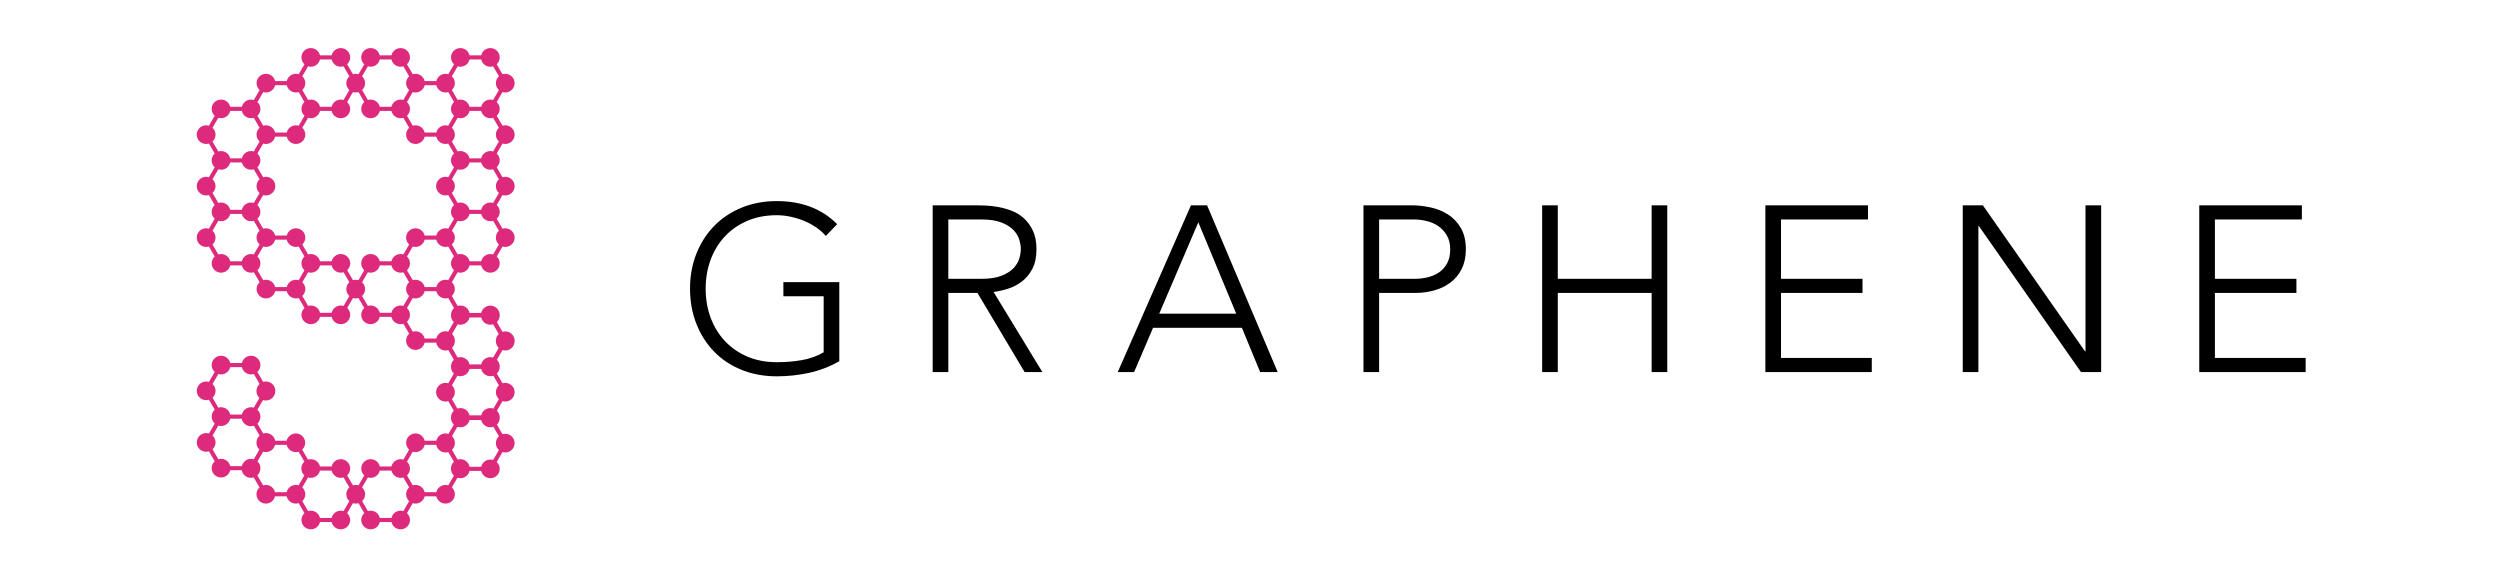 <?xml version="1.0" encoding="UTF-8"?>
<!DOCTYPE svg PUBLIC "-//W3C//DTD SVG 1.1//EN" "http://www.w3.org/Graphics/SVG/1.1/DTD/svg11.dtd">
<svg version="1.1" xmlns="http://www.w3.org/2000/svg" xmlns:xlink="http://www.w3.org/1999/xlink" x="0" y="0" width="519.48" height="119.48" viewBox="0, 0, 519.48, 119.48">
  <g id="Background">
    <rect x="0" y="0" width="519.48" height="119.48" fill="#FFFFFF"/>
  </g>
  <g id="Layer_1">
    <path d="M0,-0 L519.48,-0 L519.48,119.48 L0,119.48 z" fill="#FFFFFF"/>
    <path d="M174.402,75.066 C172.366,76.207 170.26,77.013 168.074,77.487 C165.889,77.96 163.669,78.197 161.402,78.197 C158.745,78.197 156.307,77.745 154.092,76.851 C151.874,75.953 149.979,74.701 148.404,73.081 C146.829,71.469 145.596,69.541 144.711,67.307 C143.825,65.073 143.381,62.635 143.381,59.99 C143.381,57.344 143.825,54.916 144.711,52.697 C145.596,50.478 146.829,48.562 148.404,46.947 C149.979,45.333 151.874,44.068 154.092,43.156 C156.307,42.243 158.745,41.785 161.402,41.785 C166.591,41.785 170.776,43.382 173.958,46.58 L171.594,49.028 C171.071,48.407 170.421,47.828 169.649,47.288 C168.878,46.753 168.042,46.297 167.139,45.919 C166.236,45.545 165.294,45.249 164.307,45.039 C163.324,44.827 162.354,44.719 161.402,44.719 C159.137,44.719 157.093,45.111 155.273,45.895 C153.45,46.679 151.899,47.754 150.619,49.127 C149.339,50.495 148.355,52.112 147.663,53.971 C146.973,55.833 146.631,57.835 146.631,59.99 C146.631,62.144 146.973,64.154 147.663,66.008 C148.355,67.869 149.339,69.486 150.619,70.855 C151.899,72.225 153.45,73.3 155.273,74.087 C157.093,74.871 159.137,75.26 161.402,75.26 C163.275,75.26 165.028,75.115 166.67,74.819 C168.312,74.528 169.806,73.986 171.15,73.207 L171.15,61.555 L162.781,61.555 L162.781,58.621 L174.402,58.621 L174.402,75.066 z M197.052,57.935 L203.945,57.935 C205.652,57.935 207.038,57.726 208.107,57.299 C209.171,56.875 210,56.352 210.59,55.731 C211.183,55.11 211.585,54.442 211.798,53.724 C212.012,53.007 212.118,52.356 212.118,51.769 C212.118,51.18 212.012,50.526 211.798,49.812 C211.585,49.094 211.183,48.423 210.59,47.802 C210,47.186 209.171,46.663 208.107,46.237 C207.038,45.815 205.652,45.601 203.945,45.601 L197.052,45.601 L197.052,57.935 z M193.802,42.664 L202.96,42.664 C203.419,42.664 204.044,42.682 204.831,42.714 C205.619,42.748 206.473,42.844 207.393,43.007 C208.311,43.17 209.246,43.433 210.198,43.791 C211.151,44.151 212.004,44.674 212.761,45.356 C213.512,46.042 214.137,46.907 214.631,47.95 C215.122,48.993 215.368,50.268 215.368,51.769 C215.368,53.431 215.082,54.804 214.507,55.881 C213.931,56.956 213.212,57.829 212.341,58.497 C211.468,59.165 210.511,59.663 209.459,59.989 C208.407,60.317 207.408,60.543 206.458,60.674 L216.6,77.316 L212.907,77.316 L203.109,60.869 L197.052,60.869 L197.052,77.316 L193.802,77.316 L193.802,42.664 z M249.001,46.19 L240.878,65.181 L256.879,65.181 L249.001,46.19 z M247.473,42.664 L250.822,42.664 L265.496,77.316 L261.853,77.316 L258.06,68.117 L239.595,68.117 L235.656,77.316 L232.258,77.316 L247.473,42.664 z M286.57,57.935 L293.955,57.935 C294.875,57.935 295.778,57.829 296.663,57.617 C297.549,57.405 298.34,57.062 299.027,56.589 C299.717,56.116 300.275,55.489 300.702,54.705 C301.128,53.921 301.342,52.96 301.342,51.818 C301.342,50.709 301.121,49.762 300.677,48.978 C300.235,48.197 299.66,47.553 298.955,47.045 C298.248,46.54 297.435,46.173 296.515,45.943 C295.597,45.714 294.677,45.601 293.759,45.601 L286.57,45.601 L286.57,57.935 z M283.319,42.664 L293.364,42.664 C294.58,42.664 295.85,42.805 297.182,43.083 C298.511,43.357 299.724,43.84 300.826,44.526 C301.922,45.209 302.827,46.15 303.532,47.341 C304.239,48.532 304.593,50.026 304.593,51.818 C304.593,53.381 304.303,54.737 303.73,55.881 C303.157,57.023 302.383,57.96 301.416,58.692 C300.446,59.429 299.332,59.974 298.067,60.334 C296.802,60.691 295.483,60.869 294.104,60.869 L286.57,60.869 L286.57,77.316 L283.319,77.316 L283.319,42.664 z M320.447,42.665 L323.696,42.665 L323.696,57.936 L343.195,57.936 L343.195,42.665 L346.444,42.665 L346.444,77.316 L343.195,77.316 L343.195,60.869 L323.696,60.869 L323.696,77.316 L320.447,77.316 z M366.829,42.665 L388.154,42.665 L388.154,45.599 L370.079,45.599 L370.079,57.936 L387.015,57.936 L387.015,60.869 L370.079,60.869 L370.079,74.38 L388.94,74.38 L388.94,77.316 L366.829,77.316 z M407.844,42.665 L412.029,42.665 L433.254,73.012 L433.351,73.012 L433.351,42.665 L436.6,42.665 L436.6,77.316 L432.416,77.316 L411.195,46.972 L411.094,46.972 L411.094,77.316 L407.844,77.316 z M456.989,42.665 L478.311,42.665 L478.311,45.599 L460.238,45.599 L460.238,57.936 L477.177,57.936 L477.177,60.869 L460.238,60.869 L460.238,74.38 L479.097,74.38 L479.097,77.316 L456.989,77.316 z" fill="#000000"/>
    <path d="M103.669,90.656 C103.282,91.011 103.039,91.517 103.039,92.081 C103.039,92.646 103.282,93.151 103.669,93.506 L102.466,95.577 C102.284,95.523 102.091,95.491 101.89,95.491 C100.962,95.491 100.186,96.137 99.99,97.002 L97.579,97.002 C97.413,96.1 96.619,95.414 95.662,95.414 C95.463,95.414 95.272,95.444 95.091,95.501 L93.915,93.477 C94.285,93.124 94.516,92.628 94.516,92.081 L94.516,92.042 L94.516,92.005 C94.516,91.457 94.287,90.962 93.918,90.609 L95.039,88.681 C95.235,88.748 95.446,88.785 95.662,88.785 C96.592,88.785 97.366,88.139 97.564,87.276 L99.99,87.276 C100.186,88.139 100.962,88.785 101.89,88.785 C102.111,88.785 102.324,88.748 102.523,88.681 L103.669,90.656 z M44.162,79.791 L45.368,77.715 C45.546,77.769 45.737,77.801 45.936,77.801 C46.863,77.801 47.64,77.156 47.836,76.29 L50.262,76.29 C50.458,77.156 51.234,77.801 52.162,77.801 C52.363,77.801 52.556,77.769 52.737,77.715 L53.94,79.786 C53.675,80.028 53.479,80.343 53.382,80.698 C53.323,80.883 53.29,81.08 53.29,81.285 C53.29,81.842 53.528,82.343 53.905,82.695 L52.737,84.707 C52.556,84.653 52.363,84.621 52.162,84.621 C51.266,84.621 50.51,85.227 50.284,86.048 C50.274,86.075 50.269,86.103 50.262,86.132 L47.836,86.132 C47.64,85.267 46.863,84.621 45.936,84.621 C45.737,84.621 45.546,84.65 45.368,84.705 L44.162,82.634 C44.547,82.279 44.79,81.773 44.79,81.211 C44.79,80.649 44.547,80.144 44.162,79.791 z M45.936,95.34 C45.737,95.34 45.546,95.373 45.368,95.427 L44.162,93.353 C44.547,92.998 44.79,92.493 44.79,91.931 C44.79,91.369 44.547,90.863 44.162,90.511 L45.368,88.437 C45.546,88.492 45.737,88.521 45.936,88.521 C46.863,88.521 47.64,87.875 47.836,87.01 L50.229,87.01 C50.406,87.9 51.197,88.573 52.144,88.573 C52.358,88.573 52.566,88.536 52.759,88.472 L53.94,90.506 C53.675,90.75 53.479,91.063 53.382,91.418 C53.323,91.603 53.29,91.8 53.29,92.005 C53.29,92.562 53.528,93.062 53.905,93.417 L52.737,95.429 C52.556,95.373 52.363,95.34 52.162,95.34 C51.264,95.34 50.51,95.947 50.284,96.768 C50.274,96.795 50.269,96.822 50.262,96.852 L47.836,96.852 C47.64,95.989 46.863,95.34 45.936,95.34 z M55.24,100.764 C55.042,100.764 54.851,100.794 54.672,100.848 L53.466,98.775 C53.729,98.533 53.925,98.22 54.022,97.865 C54.082,97.683 54.114,97.485 54.114,97.281 C54.114,96.726 53.878,96.226 53.501,95.873 L54.672,93.859 C54.851,93.913 55.042,93.943 55.24,93.943 C56.138,93.943 56.894,93.339 57.12,92.518 C57.128,92.49 57.135,92.461 57.142,92.434 L59.566,92.434 C59.764,93.297 60.538,93.943 61.468,93.943 C61.667,93.943 61.86,93.913 62.044,93.856 L63.247,95.927 C62.857,96.282 62.614,96.79 62.614,97.352 C62.614,97.917 62.857,98.425 63.247,98.777 L62.046,100.846 C61.868,100.794 61.682,100.764 61.488,100.764 L61.468,100.764 C60.538,100.764 59.762,101.41 59.566,102.273 L57.142,102.273 C56.944,101.41 56.17,100.764 55.24,100.764 z M70.812,106.114 C69.882,106.114 69.108,106.76 68.91,107.623 L66.486,107.623 C66.29,106.76 65.514,106.114 64.584,106.114 C64.388,106.114 64.194,106.144 64.016,106.198 L62.81,104.122 C63.197,103.77 63.438,103.264 63.438,102.702 C63.438,102.14 63.197,101.637 62.81,101.282 L64.013,99.211 C64.187,99.263 64.373,99.293 64.564,99.293 C64.569,99.293 64.571,99.29 64.574,99.29 C64.579,99.29 64.581,99.293 64.584,99.293 C65.514,99.293 66.29,98.647 66.486,97.784 L68.91,97.784 C69.108,98.647 69.882,99.293 70.812,99.293 C71.011,99.293 71.207,99.263 71.388,99.206 L72.591,101.277 C72.204,101.632 71.958,102.138 71.958,102.702 C71.958,103.267 72.204,103.775 72.591,104.127 L71.388,106.201 C71.207,106.144 71.011,106.114 70.812,106.114 z M83.242,106.114 C82.312,106.114 81.538,106.76 81.342,107.623 L78.916,107.623 C78.718,106.76 77.941,106.114 77.013,106.114 C76.815,106.114 76.624,106.144 76.445,106.198 L75.24,104.122 C75.624,103.77 75.868,103.264 75.868,102.702 C75.868,102.14 75.624,101.637 75.24,101.282 L76.445,99.209 C76.624,99.263 76.815,99.293 77.013,99.293 C77.941,99.293 78.718,98.647 78.916,97.784 L81.342,97.784 C81.538,98.647 82.312,99.293 83.242,99.293 C83.44,99.293 83.634,99.263 83.817,99.206 L85.018,101.277 C84.633,101.632 84.388,102.138 84.388,102.702 C84.388,103.267 84.633,103.775 85.018,104.127 L83.817,106.201 C83.634,106.144 83.44,106.114 83.242,106.114 z M92.566,100.764 C91.636,100.764 90.862,101.41 90.663,102.273 L88.24,102.273 C88.044,101.41 87.268,100.764 86.338,100.764 C86.142,100.764 85.948,100.794 85.77,100.848 L84.564,98.775 C84.951,98.42 85.192,97.914 85.192,97.352 C85.192,96.79 84.948,96.287 84.564,95.932 L85.77,93.859 C85.948,93.913 86.142,93.943 86.338,93.943 C87.268,93.943 88.044,93.297 88.24,92.434 L90.649,92.434 C90.815,93.336 91.611,94.019 92.566,94.019 C92.767,94.019 92.96,93.989 93.144,93.933 L94.317,95.952 C93.945,96.307 93.712,96.802 93.712,97.352 C93.712,97.367 93.714,97.379 93.714,97.392 C93.714,97.404 93.712,97.416 93.712,97.431 C93.712,97.981 93.945,98.476 94.315,98.829 L93.141,100.851 C92.96,100.794 92.764,100.764 92.566,100.764 z M101.89,31.387 C100.962,31.387 100.186,32.033 99.99,32.896 L97.564,32.896 C97.368,32.033 96.592,31.387 95.662,31.387 C95.466,31.387 95.275,31.417 95.094,31.471 L93.891,29.398 C94.273,29.043 94.516,28.54 94.516,27.978 C94.516,27.416 94.273,26.91 93.891,26.555 L95.094,24.482 C95.275,24.536 95.466,24.566 95.662,24.566 C96.592,24.566 97.368,23.92 97.564,23.057 L99.99,23.057 C100.186,23.92 100.962,24.566 101.89,24.566 C102.091,24.566 102.284,24.536 102.466,24.479 L103.669,26.553 C103.282,26.905 103.039,27.413 103.039,27.978 C103.039,28.54 103.282,29.048 103.669,29.4 L102.466,31.474 C102.284,31.417 102.091,31.387 101.89,31.387 z M92.561,58.135 C91.633,58.135 90.857,58.778 90.661,59.644 L88.235,59.644 C88.039,58.778 87.263,58.135 86.335,58.135 L86.333,58.135 C86.134,58.135 85.946,58.162 85.765,58.216 L84.562,56.143 C84.946,55.79 85.189,55.285 85.189,54.723 C85.189,54.161 84.946,53.655 84.562,53.303 L85.767,51.227 C85.946,51.283 86.137,51.31 86.335,51.31 C87.263,51.31 88.039,50.667 88.235,49.802 L90.661,49.802 C90.857,50.667 91.633,51.31 92.561,51.31 L92.566,51.31 C92.764,51.31 92.958,51.281 93.137,51.227 L94.34,53.298 C93.953,53.653 93.71,54.158 93.71,54.723 C93.71,55.287 93.953,55.793 94.34,56.148 L93.137,58.219 C92.955,58.164 92.762,58.135 92.561,58.135 z M92.566,19.216 C92.764,19.216 92.96,19.186 93.141,19.129 L94.344,21.203 C93.958,21.555 93.712,22.063 93.712,22.628 C93.712,23.192 93.955,23.698 94.344,24.053 L93.141,26.124 C92.96,26.067 92.764,26.037 92.566,26.037 C91.636,26.037 90.862,26.683 90.663,27.546 L88.24,27.546 C88.044,26.683 87.268,26.037 86.338,26.037 C86.142,26.037 85.948,26.067 85.77,26.121 L84.564,24.048 C84.951,23.693 85.192,23.19 85.192,22.628 C85.192,22.066 84.948,21.56 84.564,21.208 L85.77,19.132 C85.948,19.186 86.139,19.216 86.335,19.216 L86.338,19.216 C87.268,19.216 88.044,18.57 88.24,17.707 L90.663,17.707 C90.862,18.57 91.636,19.216 92.566,19.216 z M94.347,34.753 L93.144,36.824 C92.96,36.767 92.767,36.735 92.566,36.735 C91.489,36.735 90.616,37.603 90.616,38.675 C90.616,39.745 91.489,40.613 92.566,40.613 C92.767,40.613 92.96,40.583 93.144,40.527 L94.347,42.598 C93.958,42.95 93.712,43.458 93.712,44.023 C93.712,44.59 93.958,45.095 94.347,45.453 L93.144,47.521 C92.96,47.464 92.767,47.435 92.566,47.435 L92.561,47.435 C91.633,47.435 90.857,48.081 90.661,48.946 L88.235,48.946 C88.039,48.081 87.263,47.435 86.335,47.435 C85.259,47.435 84.385,48.303 84.385,49.373 C84.385,49.94 84.629,50.445 85.018,50.8 L83.815,52.871 C83.631,52.814 83.438,52.785 83.237,52.785 L83.234,52.785 C82.307,52.785 81.53,53.431 81.334,54.294 L78.909,54.294 C78.71,53.431 77.936,52.785 77.006,52.785 C75.93,52.785 75.056,53.653 75.056,54.723 C75.056,55.287 75.302,55.795 75.691,56.15 L74.488,58.219 C74.307,58.164 74.114,58.135 73.915,58.135 L73.91,58.135 C73.712,58.135 73.523,58.162 73.342,58.216 L72.142,56.145 C72.526,55.79 72.769,55.285 72.769,54.723 C72.769,53.653 71.896,52.785 70.817,52.785 C69.89,52.785 69.113,53.431 68.917,54.294 L66.491,54.294 C66.295,53.431 65.521,52.785 64.591,52.785 L64.589,52.785 C64.39,52.785 64.197,52.814 64.018,52.869 L62.813,50.798 C63.2,50.443 63.44,49.937 63.44,49.373 C63.44,48.303 62.567,47.435 61.491,47.435 C60.563,47.435 59.787,48.081 59.591,48.946 L57.165,48.946 C56.969,48.081 56.192,47.435 55.262,47.435 L55.257,47.435 C55.056,47.435 54.865,47.464 54.684,47.519 L53.481,45.448 C53.866,45.093 54.111,44.587 54.111,44.023 C54.111,43.461 53.866,42.955 53.481,42.603 L54.684,40.529 C54.865,40.583 55.056,40.613 55.257,40.613 C56.334,40.613 57.207,39.745 57.207,38.675 C57.207,37.603 56.334,36.735 55.257,36.735 C55.056,36.735 54.865,36.767 54.684,36.821 L53.481,34.748 C53.866,34.395 54.111,33.89 54.111,33.325 C54.111,32.763 53.866,32.258 53.481,31.903 L54.684,29.829 C54.865,29.886 55.056,29.916 55.257,29.916 L55.262,29.916 C56.192,29.916 56.969,29.27 57.165,28.404 L59.591,28.404 C59.787,29.27 60.563,29.916 61.491,29.916 C62.567,29.916 63.44,29.048 63.44,27.978 C63.44,27.413 63.2,26.908 62.813,26.553 L64.016,24.482 C64.197,24.536 64.388,24.566 64.584,24.566 L64.589,24.566 C65.517,24.566 66.293,23.92 66.489,23.057 L68.91,23.057 C69.108,23.92 69.882,24.566 70.812,24.566 C71.889,24.566 72.762,23.698 72.762,22.628 C72.762,22.063 72.519,21.558 72.134,21.205 L73.337,19.132 C73.519,19.186 73.71,19.216 73.908,19.216 L73.913,19.216 C74.114,19.216 74.307,19.186 74.491,19.129 L75.694,21.2 C75.304,21.555 75.059,22.061 75.059,22.628 C75.059,23.698 75.932,24.566 77.011,24.566 C77.939,24.566 78.715,23.92 78.911,23.057 L81.337,23.057 C81.533,23.92 82.309,24.566 83.237,24.566 L83.242,24.566 C83.443,24.566 83.636,24.536 83.82,24.479 L85.02,26.55 C84.633,26.905 84.388,27.411 84.388,27.978 C84.388,29.048 85.261,29.916 86.338,29.916 C87.268,29.916 88.044,29.27 88.24,28.404 L90.663,28.404 C90.862,29.27 91.636,29.916 92.566,29.916 C92.767,29.916 92.96,29.886 93.144,29.829 L94.347,31.898 C93.958,32.253 93.712,32.761 93.712,33.325 C93.712,33.892 93.958,34.398 94.347,34.753 z M70.817,63.482 C69.89,63.482 69.113,64.128 68.917,64.991 L66.491,64.991 C66.295,64.128 65.521,63.482 64.591,63.482 C64.393,63.482 64.202,63.512 64.023,63.566 L62.818,61.493 C63.202,61.138 63.445,60.635 63.445,60.073 C63.445,59.51 63.202,59.005 62.818,58.653 L64.023,56.577 C64.202,56.631 64.393,56.66 64.589,56.66 L64.591,56.66 C65.521,56.66 66.295,56.017 66.491,55.152 L68.917,55.152 C69.113,56.017 69.89,56.66 70.817,56.66 C71.018,56.66 71.212,56.631 71.393,56.577 L72.596,58.643 C72.204,58.998 71.958,59.506 71.958,60.073 C71.958,60.64 72.204,61.145 72.596,61.5 L71.393,63.569 C71.212,63.512 71.018,63.482 70.817,63.482 z M77.006,63.482 C76.81,63.482 76.619,63.512 76.438,63.566 L75.235,61.495 C75.622,61.143 75.868,60.637 75.868,60.073 C75.868,59.508 75.622,59.003 75.235,58.648 L76.438,56.577 C76.619,56.631 76.81,56.66 77.006,56.66 C77.936,56.66 78.71,56.017 78.909,55.152 L81.334,55.152 C81.53,56.017 82.307,56.66 83.234,56.66 L83.237,56.66 C83.438,56.66 83.629,56.631 83.81,56.577 L85.013,58.648 C84.626,59.003 84.383,59.508 84.383,60.073 C84.383,60.637 84.626,61.143 85.013,61.498 L83.81,63.569 C83.629,63.512 83.438,63.482 83.237,63.482 L83.234,63.482 C82.307,63.482 81.53,64.128 81.334,64.991 L78.909,64.991 C78.71,64.128 77.936,63.482 77.006,63.482 z M95.662,13.868 C96.592,13.868 97.368,13.222 97.564,12.357 L99.99,12.357 C100.186,13.222 100.962,13.868 101.89,13.868 C102.091,13.868 102.284,13.836 102.466,13.782 L103.669,15.853 C103.282,16.208 103.039,16.713 103.039,17.278 C103.039,17.842 103.282,18.348 103.669,18.703 L102.466,20.774 C102.284,20.72 102.091,20.69 101.89,20.69 C100.962,20.69 100.186,21.333 99.99,22.199 L97.564,22.199 C97.366,21.333 96.592,20.69 95.662,20.69 C95.466,20.69 95.275,20.717 95.094,20.774 L93.891,18.698 C94.273,18.345 94.516,17.84 94.516,17.278 C94.516,16.716 94.273,16.21 93.891,15.858 L95.094,13.782 C95.275,13.836 95.466,13.868 95.662,13.868 z M77.011,13.868 C77.939,13.868 78.715,13.222 78.911,12.357 L81.337,12.357 C81.533,13.222 82.309,13.868 83.237,13.868 C83.438,13.868 83.631,13.836 83.812,13.782 L85.015,15.853 C84.629,16.208 84.385,16.713 84.385,17.278 C84.385,17.842 84.629,18.348 85.015,18.703 L83.812,20.774 C83.631,20.717 83.44,20.69 83.242,20.69 L83.237,20.69 C82.309,20.69 81.533,21.333 81.337,22.199 L78.911,22.199 C78.715,21.333 77.939,20.69 77.011,20.69 C76.813,20.69 76.622,20.717 76.441,20.774 L75.237,18.698 C75.622,18.345 75.865,17.84 75.865,17.278 C75.865,16.716 75.622,16.21 75.237,15.858 L76.441,13.782 C76.622,13.836 76.813,13.868 77.011,13.868 z M64.584,13.868 C65.514,13.868 66.29,13.222 66.486,12.357 L68.912,12.357 C69.108,13.222 69.882,13.868 70.812,13.868 C71.011,13.868 71.207,13.836 71.388,13.782 L72.591,15.853 C72.204,16.208 71.958,16.713 71.958,17.278 C71.958,17.842 72.204,18.348 72.591,18.703 L71.388,20.774 C71.207,20.72 71.011,20.69 70.812,20.69 C69.882,20.69 69.108,21.333 68.912,22.199 L66.489,22.199 C66.293,21.333 65.517,20.69 64.589,20.69 L64.584,20.69 C64.388,20.69 64.197,20.717 64.016,20.771 L62.813,18.7 C63.2,18.345 63.44,17.84 63.44,17.278 C63.44,16.713 63.2,16.208 62.813,15.855 L64.016,13.782 C64.194,13.836 64.388,13.868 64.584,13.868 z M55.262,19.216 C56.192,19.216 56.969,18.57 57.165,17.707 L59.588,17.707 C59.784,18.57 60.558,19.216 61.488,19.216 L61.491,19.216 C61.692,19.216 61.883,19.186 62.066,19.132 L63.267,21.2 C62.88,21.555 62.634,22.061 62.634,22.628 C62.634,23.192 62.88,23.7 63.267,24.055 L62.066,26.124 C61.885,26.067 61.692,26.037 61.491,26.037 C60.563,26.037 59.787,26.683 59.588,27.546 L57.165,27.546 C56.969,26.683 56.192,26.037 55.262,26.037 L55.257,26.037 C55.061,26.037 54.873,26.067 54.694,26.121 L53.491,24.048 C53.876,23.693 54.116,23.19 54.116,22.628 C54.116,22.066 53.876,21.56 53.491,21.208 L54.694,19.132 C54.875,19.186 55.066,19.216 55.262,19.216 z M44.157,26.555 L45.363,24.482 C45.544,24.536 45.735,24.566 45.933,24.566 C46.861,24.566 47.637,23.92 47.833,23.057 L50.259,23.057 C50.455,23.92 51.229,24.566 52.159,24.566 L52.167,24.566 C52.365,24.566 52.556,24.536 52.735,24.482 L53.938,26.553 C53.551,26.905 53.305,27.413 53.305,27.978 C53.305,28.54 53.551,29.048 53.938,29.4 L52.735,31.474 C52.554,31.417 52.36,31.387 52.159,31.387 C51.229,31.387 50.455,32.033 50.259,32.896 L47.833,32.896 C47.637,32.033 46.861,31.387 45.933,31.387 C45.735,31.387 45.544,31.417 45.363,31.471 L44.157,29.398 C44.544,29.043 44.785,28.54 44.785,27.978 C44.785,27.416 44.544,26.91 44.157,26.555 z M44.157,37.253 L45.363,35.182 C45.544,35.233 45.735,35.266 45.933,35.266 C46.861,35.266 47.637,34.617 47.833,33.754 L50.259,33.754 C50.455,34.617 51.229,35.266 52.159,35.266 C52.36,35.266 52.554,35.233 52.735,35.179 L53.938,37.25 C53.551,37.603 53.305,38.111 53.305,38.675 C53.305,39.24 53.551,39.745 53.938,40.1 L52.735,42.171 C52.554,42.117 52.36,42.085 52.159,42.085 C51.229,42.085 50.455,42.731 50.259,43.596 L47.833,43.596 C47.637,42.731 46.861,42.085 45.933,42.085 C45.735,42.085 45.544,42.117 45.363,42.169 L44.157,40.095 C44.544,39.743 44.785,39.237 44.785,38.675 C44.785,38.113 44.544,37.608 44.157,37.253 z M45.933,52.785 C45.735,52.785 45.544,52.814 45.363,52.869 L44.157,50.795 C44.544,50.44 44.785,49.935 44.785,49.373 C44.785,48.811 44.544,48.308 44.157,47.953 L45.363,45.879 C45.544,45.933 45.735,45.963 45.933,45.963 C46.861,45.963 47.637,45.317 47.833,44.454 L50.259,44.454 C50.455,45.317 51.229,45.963 52.159,45.963 C52.36,45.963 52.554,45.933 52.735,45.877 L53.938,47.948 C53.551,48.303 53.305,48.808 53.305,49.373 C53.305,49.937 53.551,50.445 53.938,50.798 L52.735,52.869 C52.556,52.814 52.365,52.785 52.167,52.785 L52.159,52.785 C51.229,52.785 50.455,53.431 50.259,54.294 L47.833,54.294 C47.637,53.431 46.861,52.785 45.933,52.785 z M55.262,58.135 C55.066,58.135 54.875,58.164 54.694,58.219 L53.491,56.143 C53.876,55.79 54.116,55.285 54.116,54.723 C54.116,54.161 53.876,53.655 53.491,53.303 L54.694,51.229 C54.873,51.283 55.061,51.31 55.257,51.31 L55.262,51.31 C56.192,51.31 56.969,50.667 57.165,49.802 L59.588,49.802 C59.787,50.667 60.563,51.31 61.491,51.31 C61.692,51.31 61.885,51.281 62.066,51.227 L63.269,53.298 C62.882,53.653 62.637,54.158 62.637,54.723 C62.637,55.287 62.882,55.793 63.269,56.148 L62.066,58.219 C61.885,58.164 61.694,58.135 61.493,58.135 L61.491,58.135 C60.563,58.135 59.787,58.778 59.588,59.644 L57.165,59.644 C56.969,58.778 56.192,58.135 55.262,58.135 z M93.71,65.423 C93.71,65.452 93.712,65.484 93.714,65.514 C93.714,65.521 93.712,65.529 93.712,65.538 C93.712,66.078 93.938,66.569 94.297,66.922 L93.137,68.919 C92.955,68.862 92.762,68.832 92.561,68.832 C91.633,68.832 90.857,69.478 90.661,70.341 L88.235,70.341 C88.039,69.478 87.263,68.832 86.335,68.832 C86.137,68.832 85.946,68.862 85.767,68.916 L84.562,66.843 C84.946,66.488 85.189,65.985 85.189,65.423 C85.189,64.86 84.946,64.355 84.562,64 L85.765,61.927 C85.946,61.981 86.134,62.01 86.333,62.01 L86.335,62.01 C87.263,62.01 88.039,61.364 88.235,60.502 L90.661,60.502 C90.857,61.364 91.633,62.01 92.561,62.01 C92.762,62.01 92.955,61.981 93.137,61.924 L94.34,63.998 C93.953,64.35 93.71,64.858 93.71,65.423 z M103.669,82.922 L102.523,84.899 C102.324,84.83 102.111,84.793 101.89,84.793 C100.962,84.793 100.186,85.439 99.99,86.302 L97.564,86.302 C97.368,85.439 96.592,84.793 95.662,84.793 C95.446,84.793 95.235,84.83 95.039,84.897 L93.891,82.92 C94.273,82.565 94.516,82.059 94.516,81.497 C94.516,80.935 94.273,80.432 93.891,80.077 L95.051,78.075 C95.245,78.139 95.451,78.174 95.662,78.174 C96.592,78.174 97.366,77.528 97.564,76.665 L99.99,76.665 C100.186,77.528 100.962,78.174 101.89,78.174 C102.106,78.174 102.314,78.137 102.508,78.073 L103.669,80.072 C103.282,80.427 103.039,80.933 103.039,81.497 C103.039,82.062 103.282,82.57 103.669,82.922 z M101.89,67.476 C102.091,67.476 102.284,67.444 102.466,67.39 L103.636,69.404 C103.267,69.757 103.039,70.252 103.039,70.8 C103.039,70.814 103.039,70.829 103.041,70.842 C103.039,70.856 103.039,70.871 103.039,70.886 C103.039,71.436 103.267,71.929 103.636,72.281 L102.466,74.296 C102.284,74.239 102.091,74.209 101.89,74.209 C100.962,74.209 100.186,74.855 99.99,75.718 L97.564,75.718 C97.368,74.855 96.592,74.209 95.662,74.209 C95.466,74.209 95.275,74.239 95.094,74.293 L93.923,72.276 C94.287,71.924 94.516,71.433 94.516,70.886 L94.516,70.842 L94.516,70.8 C94.516,70.726 94.511,70.652 94.503,70.58 C94.459,70.117 94.248,69.7 93.933,69.392 L95.094,67.39 C95.275,67.444 95.466,67.476 95.662,67.476 C96.592,67.476 97.368,66.83 97.564,65.965 L99.99,65.965 C100.186,66.83 100.962,67.476 101.89,67.476 z M103.669,50.798 L102.466,52.871 C102.284,52.814 102.091,52.785 101.89,52.785 C100.962,52.785 100.186,53.431 99.99,54.294 L97.564,54.294 C97.368,53.431 96.592,52.785 95.662,52.785 L95.659,52.785 C95.463,52.785 95.272,52.814 95.094,52.869 L93.891,50.795 C94.273,50.44 94.516,49.935 94.516,49.373 C94.516,48.811 94.273,48.308 93.891,47.953 L95.094,45.879 C95.275,45.933 95.466,45.963 95.662,45.963 C96.592,45.963 97.368,45.317 97.564,44.454 L99.99,44.454 C100.186,45.317 100.962,45.963 101.89,45.963 C102.091,45.963 102.284,45.933 102.466,45.877 L103.669,47.948 C103.282,48.303 103.039,48.808 103.039,49.373 C103.039,49.937 103.282,50.445 103.669,50.798 z M103.669,40.1 L102.466,42.171 C102.284,42.117 102.091,42.085 101.89,42.085 C100.962,42.085 100.186,42.731 99.99,43.596 L97.564,43.596 C97.368,42.731 96.592,42.085 95.662,42.085 C95.466,42.085 95.275,42.117 95.094,42.169 L93.891,40.095 C94.273,39.743 94.516,39.237 94.516,38.675 C94.516,38.113 94.273,37.608 93.891,37.253 L95.094,35.182 C95.275,35.233 95.466,35.266 95.662,35.266 C96.592,35.266 97.368,34.617 97.564,33.754 L99.99,33.754 C100.186,34.617 100.962,35.266 101.89,35.266 C102.091,35.266 102.284,35.233 102.466,35.179 L103.669,37.25 C103.282,37.603 103.039,38.111 103.039,38.675 C103.039,39.24 103.282,39.745 103.669,40.1 z M104.988,29.916 C106.065,29.916 106.938,29.048 106.938,27.978 C106.938,26.905 106.065,26.037 104.988,26.037 C104.79,26.037 104.599,26.067 104.415,26.124 L103.212,24.05 C103.599,23.695 103.84,23.19 103.84,22.628 C103.84,22.063 103.599,21.558 103.212,21.205 L104.415,19.132 C104.599,19.186 104.79,19.216 104.988,19.216 C106.065,19.216 106.938,18.348 106.938,17.278 C106.938,16.208 106.065,15.34 104.988,15.34 C104.79,15.34 104.599,15.37 104.415,15.424 L103.212,13.353 C103.599,12.995 103.84,12.49 103.84,11.928 C103.84,10.858 102.967,9.99 101.89,9.99 C100.962,9.99 100.186,10.636 99.99,11.501 L97.564,11.501 C97.368,10.636 96.592,9.99 95.662,9.99 C94.585,9.99 93.712,10.858 93.712,11.928 C93.712,12.492 93.958,13 94.347,13.355 L93.144,15.426 C92.957,15.369 92.762,15.34 92.566,15.34 C91.636,15.34 90.862,15.983 90.663,16.849 L88.24,16.849 C88.044,15.983 87.268,15.34 86.338,15.34 L86.335,15.34 C86.137,15.34 85.943,15.37 85.765,15.424 L84.559,13.353 C84.946,12.995 85.189,12.492 85.189,11.928 C85.189,10.858 84.316,9.99 83.237,9.99 C82.309,9.99 81.533,10.636 81.337,11.501 L78.911,11.501 C78.715,10.636 77.939,9.99 77.011,9.99 C75.932,9.99 75.059,10.858 75.059,11.928 C75.059,12.492 75.304,13 75.694,13.355 L74.491,15.426 C74.304,15.369 74.109,15.34 73.913,15.34 L73.908,15.34 C73.71,15.34 73.519,15.37 73.337,15.424 L72.134,13.353 C72.519,12.995 72.762,12.492 72.762,11.928 C72.762,10.858 71.889,9.99 70.812,9.99 C69.882,9.99 69.108,10.636 68.91,11.501 L66.486,11.501 C66.29,10.636 65.514,9.99 64.584,9.99 C63.507,9.99 62.634,10.858 62.634,11.928 C62.634,12.492 62.88,13 63.267,13.355 L62.066,15.424 C61.883,15.37 61.692,15.34 61.491,15.34 L61.488,15.34 C60.558,15.34 59.784,15.983 59.588,16.849 L57.165,16.849 C56.969,15.983 56.192,15.34 55.262,15.34 C54.186,15.34 53.313,16.208 53.313,17.278 C53.313,17.842 53.558,18.35 53.948,18.705 L52.745,20.774 C52.561,20.72 52.368,20.69 52.167,20.69 L52.159,20.69 C51.229,20.69 50.455,21.333 50.259,22.199 L47.833,22.199 C47.637,21.333 46.861,20.69 45.933,20.69 C44.854,20.69 43.981,21.558 43.981,22.628 C43.981,23.192 44.227,23.7 44.614,24.053 L43.413,26.124 C43.23,26.067 43.036,26.037 42.835,26.037 C41.759,26.037 40.883,26.905 40.883,27.978 C40.883,29.048 41.759,29.916 42.835,29.916 C43.036,29.916 43.23,29.886 43.413,29.829 L44.614,31.898 C44.227,32.253 43.981,32.761 43.981,33.325 C43.981,33.892 44.227,34.398 44.614,34.753 L43.413,36.824 C43.23,36.767 43.036,36.735 42.835,36.735 C41.759,36.735 40.883,37.603 40.883,38.675 C40.883,39.745 41.759,40.613 42.835,40.613 C43.036,40.613 43.23,40.583 43.413,40.527 L44.614,42.598 C44.227,42.95 43.981,43.458 43.981,44.023 C43.981,44.59 44.227,45.095 44.614,45.453 L43.413,47.521 C43.23,47.464 43.036,47.435 42.835,47.435 C41.759,47.435 40.883,48.303 40.883,49.373 C40.883,50.443 41.759,51.31 42.835,51.31 C43.036,51.31 43.23,51.281 43.413,51.224 L44.614,53.295 C44.227,53.65 43.981,54.158 43.981,54.723 C43.981,55.793 44.854,56.66 45.933,56.66 C46.861,56.66 47.637,56.017 47.833,55.152 L50.259,55.152 C50.455,56.017 51.229,56.66 52.159,56.66 L52.167,56.66 C52.368,56.66 52.561,56.631 52.745,56.574 L53.948,58.645 C53.558,59 53.313,59.508 53.313,60.073 C53.313,61.143 54.186,62.01 55.262,62.01 C56.192,62.01 56.969,61.364 57.165,60.502 L59.591,60.502 C59.787,61.364 60.563,62.01 61.491,62.01 L61.493,62.01 C61.694,62.01 61.89,61.981 62.071,61.924 L63.274,63.995 C62.887,64.35 62.639,64.856 62.639,65.423 C62.639,66.493 63.515,67.36 64.591,67.36 C65.521,67.36 66.295,66.714 66.491,65.849 L68.917,65.849 C69.113,66.714 69.89,67.36 70.817,67.36 C71.896,67.36 72.769,66.493 72.769,65.423 C72.769,64.858 72.526,64.353 72.142,63.998 L73.342,61.927 C73.523,61.981 73.712,62.01 73.91,62.01 L73.915,62.01 C74.114,62.01 74.307,61.981 74.488,61.927 L75.691,63.995 C75.302,64.35 75.056,64.856 75.056,65.423 C75.056,66.493 75.93,67.36 77.006,67.36 C77.936,67.36 78.71,66.714 78.909,65.849 L81.334,65.849 C81.53,66.714 82.307,67.36 83.234,67.36 L83.237,67.36 C83.438,67.36 83.631,67.331 83.815,67.274 L85.018,69.343 C84.629,69.698 84.385,70.205 84.385,70.77 C84.385,71.843 85.259,72.71 86.335,72.71 C87.263,72.71 88.039,72.062 88.235,71.199 L90.644,71.199 C90.795,72.121 91.596,72.826 92.566,72.826 C92.767,72.826 92.96,72.794 93.144,72.737 L94.312,74.752 C93.945,75.104 93.712,75.6 93.712,76.15 C93.712,76.164 93.714,76.177 93.714,76.192 C93.714,76.206 93.712,76.221 93.712,76.236 C93.712,76.786 93.943,77.279 94.312,77.631 L93.144,79.646 C92.96,79.589 92.767,79.559 92.566,79.559 C91.489,79.559 90.616,80.427 90.616,81.497 C90.616,82.57 91.489,83.437 92.566,83.437 C92.767,83.437 92.96,83.405 93.144,83.351 L94.302,85.346 C93.94,85.696 93.712,86.189 93.712,86.731 C93.712,86.751 93.714,86.771 93.714,86.79 C93.714,86.808 93.712,86.827 93.712,86.847 C93.712,87.392 93.94,87.883 94.302,88.235 L93.179,90.166 C92.988,90.101 92.779,90.064 92.566,90.064 C91.636,90.064 90.862,90.71 90.663,91.576 L88.24,91.576 C88.044,90.71 87.268,90.064 86.338,90.064 C85.261,90.064 84.388,90.932 84.388,92.005 C84.388,92.569 84.633,93.077 85.02,93.43 L83.82,95.501 C83.636,95.444 83.443,95.414 83.242,95.414 C82.312,95.414 81.538,96.06 81.342,96.923 L78.916,96.923 C78.718,96.06 77.941,95.414 77.013,95.414 C75.937,95.414 75.064,96.282 75.064,97.352 C75.064,97.919 75.307,98.425 75.696,98.78 L74.493,100.851 C74.312,100.794 74.116,100.764 73.915,100.764 L73.908,100.764 C73.71,100.764 73.519,100.794 73.337,100.848 L72.134,98.775 C72.519,98.422 72.762,97.917 72.762,97.352 C72.762,96.282 71.889,95.414 70.812,95.414 C69.882,95.414 69.108,96.06 68.912,96.923 L66.486,96.923 C66.29,96.06 65.514,95.414 64.584,95.414 L64.564,95.414 C64.366,95.414 64.175,95.444 63.994,95.501 L62.79,93.427 C63.175,93.072 63.418,92.567 63.418,92.005 C63.418,90.932 62.545,90.064 61.468,90.064 C60.538,90.064 59.762,90.71 59.566,91.576 L57.177,91.576 C57.009,90.676 56.215,89.993 55.26,89.993 C55.061,89.993 54.87,90.023 54.689,90.077 L53.496,88.028 C53.697,87.836 53.853,87.604 53.955,87.345 C54.057,87.111 54.114,86.852 54.114,86.583 C54.114,86.578 54.111,86.576 54.111,86.571 C54.111,86.568 54.114,86.564 54.114,86.561 C54.114,85.997 53.871,85.491 53.486,85.139 L54.65,83.132 C54.836,83.191 55.034,83.223 55.24,83.223 C56.138,83.223 56.894,82.619 57.12,81.798 C57.177,81.613 57.212,81.416 57.212,81.211 C57.212,80.141 56.336,79.273 55.26,79.273 C55.061,79.273 54.87,79.303 54.689,79.357 L53.484,77.284 C53.871,76.931 54.114,76.426 54.114,75.864 C54.114,74.791 53.241,73.923 52.162,73.923 C51.234,73.923 50.458,74.569 50.262,75.432 L47.836,75.432 C47.64,74.569 46.863,73.923 45.936,73.923 C44.859,73.923 43.984,74.791 43.984,75.864 C43.984,76.428 44.229,76.936 44.619,77.289 L43.416,79.36 C43.232,79.303 43.039,79.273 42.838,79.273 C41.761,79.273 40.888,80.141 40.888,81.211 C40.888,82.284 41.761,83.151 42.838,83.151 C43.039,83.151 43.232,83.119 43.416,83.063 L44.619,85.134 C44.229,85.489 43.984,85.994 43.984,86.561 C43.984,86.564 43.986,86.568 43.986,86.571 C43.986,86.576 43.984,86.578 43.984,86.583 C43.984,87.148 44.229,87.653 44.619,88.008 L43.416,90.079 C43.229,90.022 43.034,89.993 42.838,89.993 C41.761,89.993 40.888,90.861 40.888,91.931 C40.888,93.003 41.761,93.871 42.838,93.871 C43.039,93.871 43.232,93.839 43.416,93.785 L44.619,95.853 C44.229,96.208 43.984,96.716 43.984,97.281 C43.984,98.351 44.859,99.219 45.936,99.219 C46.863,99.219 47.64,98.573 47.836,97.71 L50.227,97.71 C50.396,98.61 51.189,99.293 52.144,99.293 C52.345,99.293 52.539,99.263 52.72,99.206 L53.923,101.277 C53.536,101.63 53.29,102.138 53.29,102.702 C53.29,103.772 54.163,104.64 55.24,104.64 C56.17,104.64 56.944,103.997 57.142,103.131 L59.566,103.131 C59.762,103.997 60.538,104.64 61.468,104.64 L61.488,104.64 C61.689,104.64 61.883,104.61 62.066,104.554 L63.267,106.625 C62.88,106.98 62.634,107.488 62.634,108.052 C62.634,109.122 63.507,109.99 64.584,109.99 C65.514,109.99 66.29,109.347 66.486,108.481 L68.912,108.481 C69.108,109.347 69.882,109.99 70.812,109.99 C71.889,109.99 72.762,109.122 72.762,108.052 C72.762,107.49 72.519,106.985 72.134,106.63 L73.337,104.556 C73.519,104.61 73.71,104.64 73.908,104.64 L73.915,104.64 C74.116,104.64 74.312,104.61 74.493,104.554 L75.696,106.625 C75.307,106.98 75.064,107.488 75.064,108.052 C75.064,109.122 75.937,109.99 77.013,109.99 C77.941,109.99 78.718,109.347 78.916,108.481 L81.342,108.481 C81.538,109.347 82.312,109.99 83.242,109.99 C84.318,109.99 85.192,109.122 85.192,108.052 C85.192,107.49 84.948,106.985 84.562,106.63 L85.767,104.556 C85.948,104.61 86.139,104.64 86.338,104.64 C87.268,104.64 88.044,103.997 88.24,103.131 L90.663,103.131 C90.862,103.997 91.636,104.64 92.566,104.64 C93.643,104.64 94.516,103.772 94.516,102.702 C94.516,102.14 94.273,101.635 93.888,101.28 L95.054,99.27 C95.245,99.334 95.451,99.369 95.662,99.369 C96.592,99.369 97.368,98.723 97.564,97.858 L99.99,97.858 C100.186,98.723 100.962,99.369 101.89,99.369 C102.967,99.369 103.84,98.501 103.84,97.431 C103.84,96.867 103.599,96.361 103.212,96.006 L104.415,93.935 C104.599,93.989 104.79,94.019 104.988,94.019 C106.065,94.019 106.938,93.151 106.938,92.081 C106.938,91.011 106.065,90.143 104.988,90.143 C104.79,90.143 104.599,90.173 104.415,90.227 L103.257,88.23 C103.616,87.878 103.84,87.389 103.84,86.847 C103.84,86.827 103.837,86.808 103.837,86.79 C103.837,86.771 103.84,86.751 103.84,86.731 C103.84,86.189 103.616,85.701 103.257,85.348 L104.415,83.351 C104.599,83.408 104.79,83.437 104.988,83.437 C106.065,83.437 106.938,82.57 106.938,81.497 C106.938,80.427 106.065,79.559 104.988,79.559 C104.79,79.559 104.599,79.589 104.415,79.643 L103.247,77.629 C103.612,77.276 103.84,76.783 103.84,76.236 C103.84,76.221 103.84,76.206 103.837,76.192 C103.84,76.177 103.84,76.164 103.84,76.15 C103.84,75.602 103.612,75.109 103.247,74.757 L104.415,72.74 C104.599,72.794 104.79,72.826 104.988,72.826 C106.065,72.826 106.938,71.958 106.938,70.886 C106.938,70.871 106.935,70.856 106.935,70.842 C106.935,70.829 106.938,70.814 106.938,70.8 C106.938,69.73 106.065,68.862 104.988,68.862 C104.79,68.862 104.599,68.891 104.415,68.946 L103.247,66.929 C103.612,66.576 103.84,66.083 103.84,65.538 C103.84,65.524 103.84,65.509 103.837,65.494 C103.84,65.479 103.84,65.464 103.84,65.45 C103.84,64.38 102.967,63.512 101.89,63.512 C100.962,63.512 100.186,64.155 99.99,65.021 L97.569,65.021 C97.383,64.143 96.599,63.482 95.659,63.482 C95.461,63.482 95.27,63.512 95.089,63.569 L93.883,61.495 C94.27,61.14 94.513,60.635 94.513,60.073 C94.513,59.508 94.27,59.005 93.883,58.65 L95.089,56.577 C95.27,56.631 95.461,56.66 95.659,56.66 L95.662,56.66 C96.592,56.66 97.366,56.017 97.564,55.152 L99.99,55.152 C100.186,56.017 100.962,56.66 101.89,56.66 C102.967,56.66 103.84,55.793 103.84,54.723 C103.84,54.161 103.599,53.655 103.212,53.3 L104.415,51.227 C104.599,51.281 104.79,51.31 104.988,51.31 C106.065,51.31 106.938,50.443 106.938,49.373 C106.938,48.303 106.065,47.435 104.988,47.435 C104.79,47.435 104.599,47.464 104.415,47.519 L103.212,45.448 C103.599,45.093 103.84,44.587 103.84,44.023 C103.84,43.461 103.599,42.955 103.212,42.603 L104.415,40.529 C104.599,40.583 104.79,40.613 104.988,40.613 C106.065,40.613 106.938,39.745 106.938,38.675 C106.938,37.603 106.065,36.735 104.988,36.735 C104.79,36.735 104.599,36.767 104.415,36.821 L103.212,34.748 C103.599,34.395 103.84,33.89 103.84,33.325 C103.84,32.763 103.599,32.258 103.212,31.903 L104.415,29.829 C104.599,29.886 104.79,29.916 104.988,29.916 z" fill="#DD2A7C"/>
  </g>
</svg>
